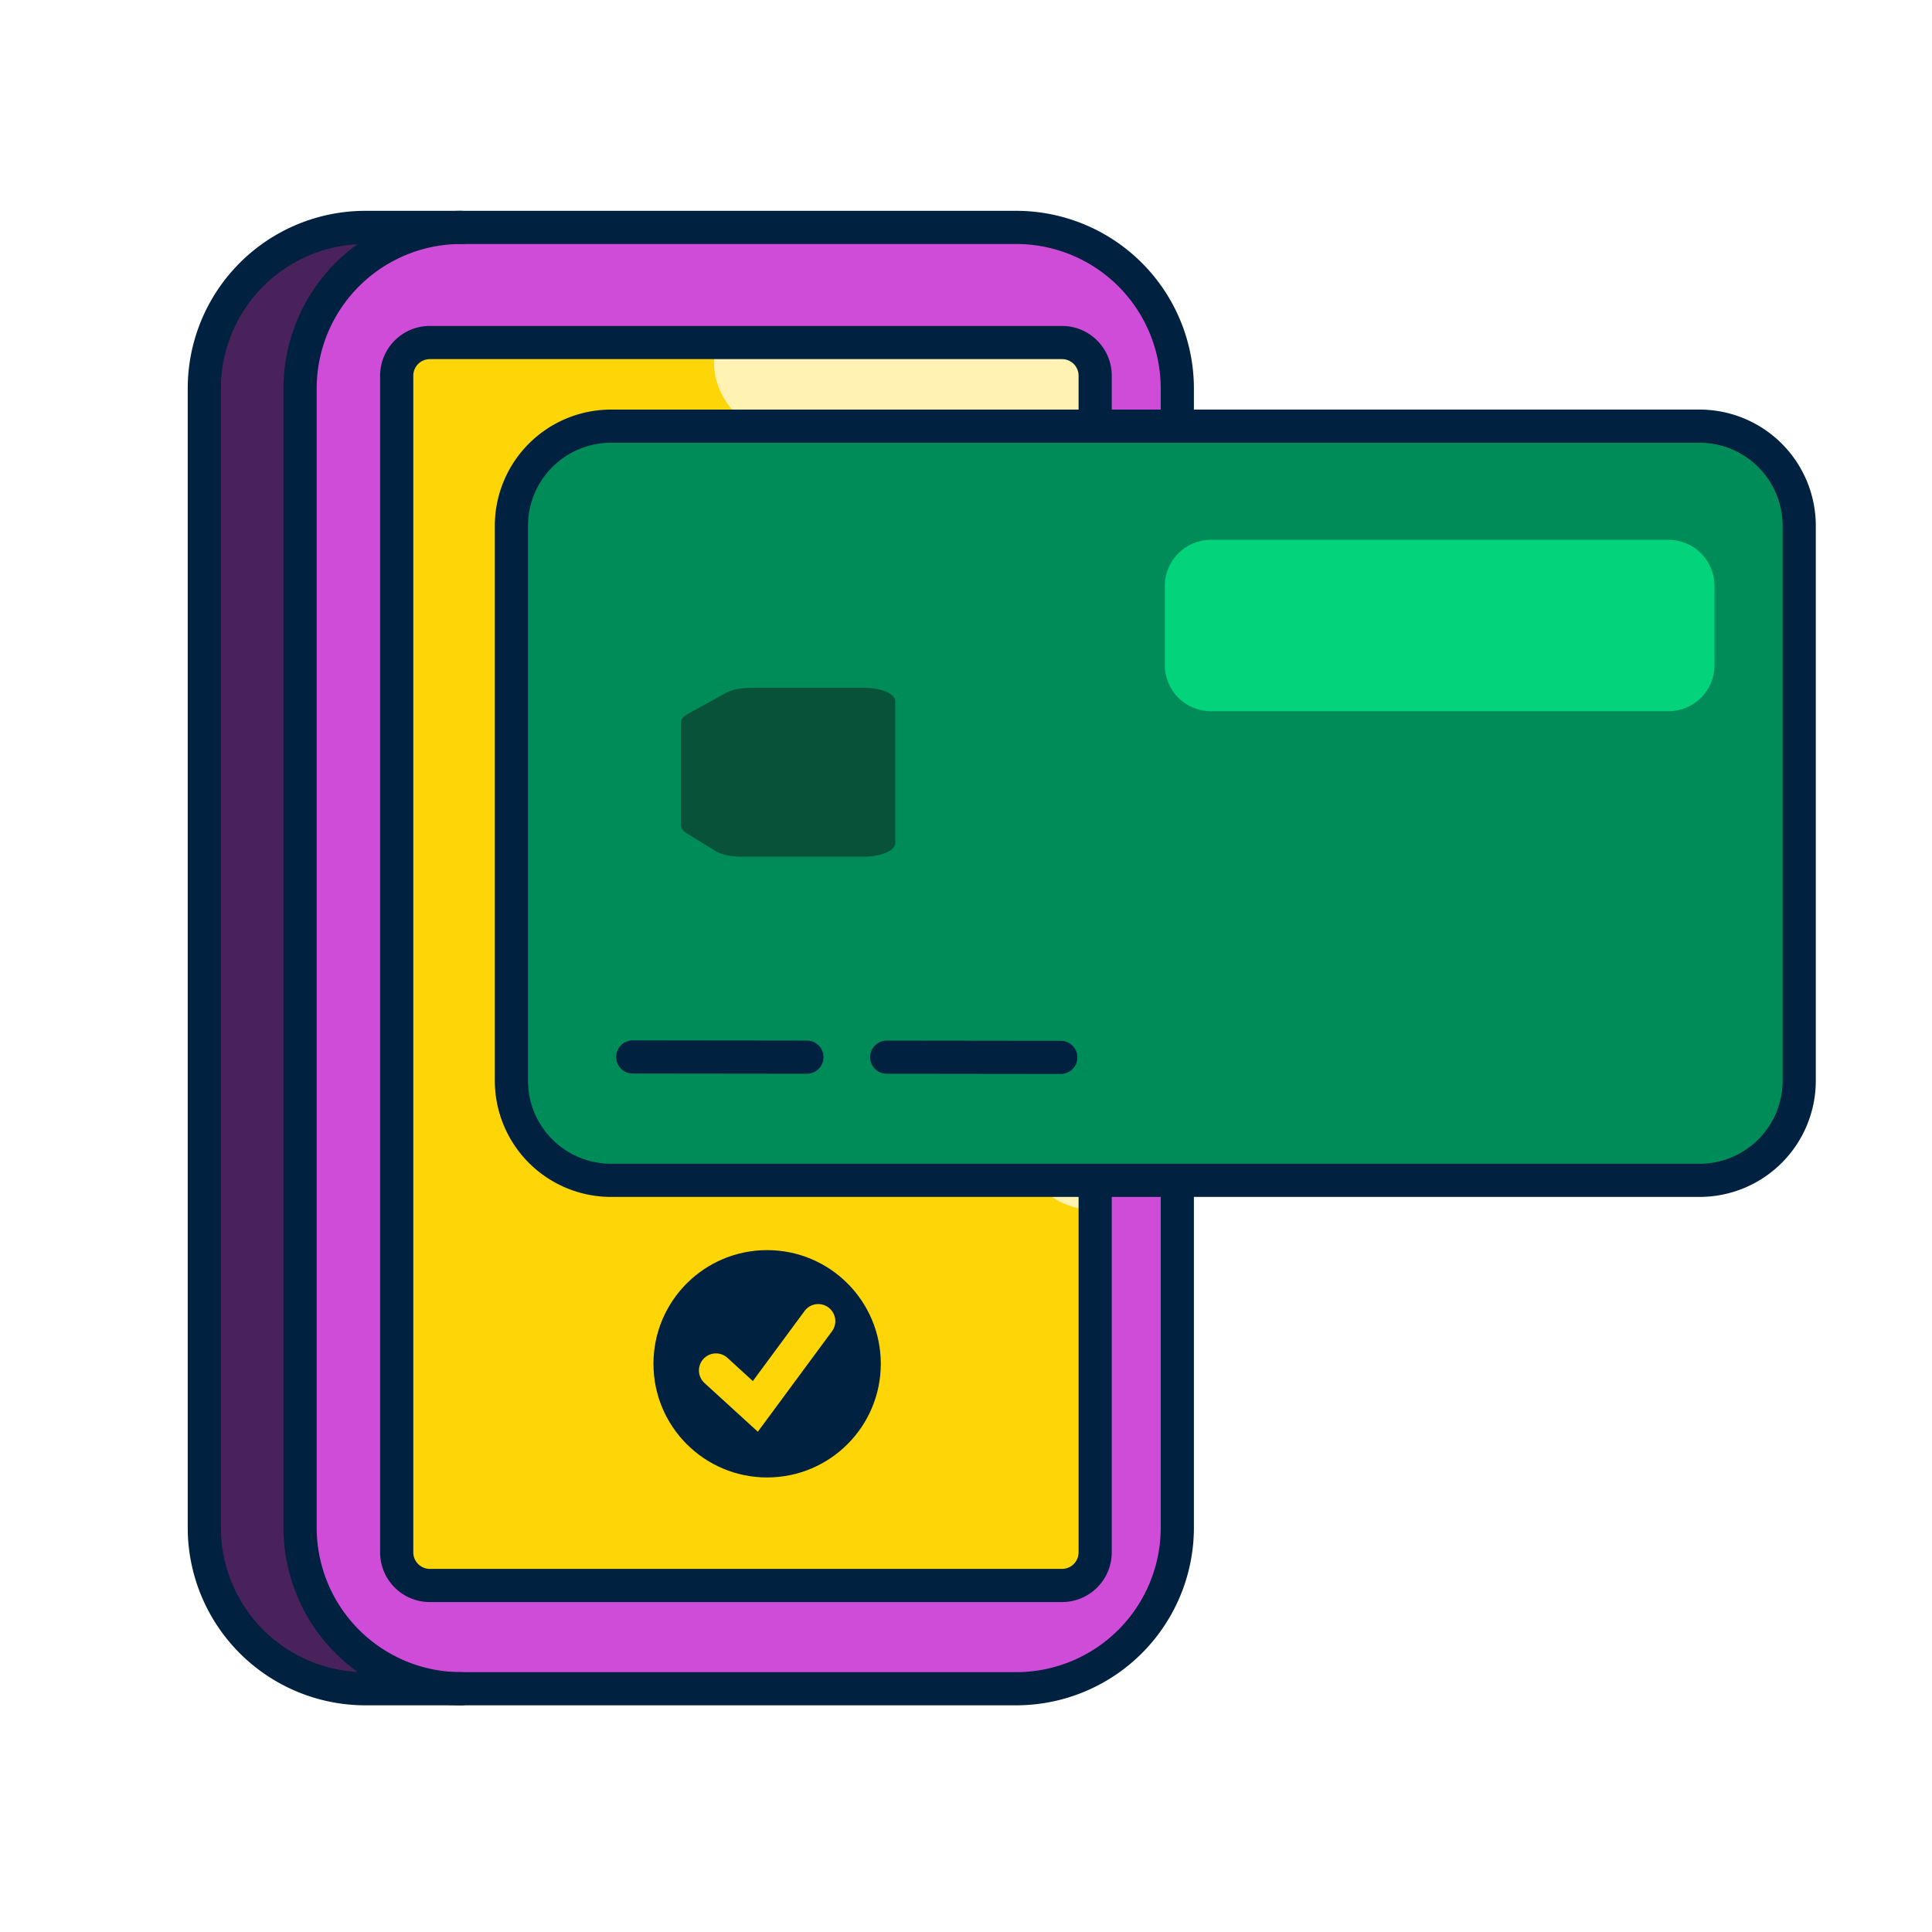 <svg xmlns="http://www.w3.org/2000/svg" width="48" height="48" fill="none"><path fill="#CF4CD9" d="m26.047 5.65-17.623.034L4.94 8.76l.135 29.192s.487 3.258 3.224 3.863c2.737.604 15.243.362 17.359.362 2.115 0 3.614-3.367 3.614-3.367s-.163-26.838-.022-29.161c.14-2.324-3.201-4.003-3.201-4.003l-.003.003Z"/><path fill="#49225B" d="M4.992 38.254c-.053 2.304 2.79 3.522 2.79 3.522l1.837.18-1.836-2.163V7.875l1.93-2.225-1.93.287L5.195 8.2s-.147 27.75-.2 30.053h-.003Z"/><path fill="#FED607" d="M27.087 8.58H9.822v30.8h17.451l-.186-30.8Z"/><path fill="#FFF2B2" d="M17.79 8.677c-.196.708.22 1.482.833 1.89.614.408 1.376.517 2.113.537.737.02 1.48-.036 2.205.085.197.033.4.081.557.202.163.121.267.307.346.495.52 1.22.183 2.627.371 3.941.051.346.141.695.332.987.526.802 1.683.962 2.591.65V8.581l-9.347.096ZM26.942 19.762c-.726-.065-1.39.495-1.682 1.162-.296.666-.301 1.418-.301 2.146 0 1.06-.006 2.121-.006 3.181 0 .813 0 1.654.315 2.405.315.752 1.021 1.399 1.837 1.385l-.157-10.276-.006-.003Z"/><path stroke="#002140" stroke-linecap="round" stroke-linejoin="round" stroke-width=".824" d="M25.248 5.65H9.079a4.003 4.003 0 0 0-4.003 4.002v28.301a4.003 4.003 0 0 0 4.003 4.003h16.169a4.003 4.003 0 0 0 4.002-4.003v-28.3a4.003 4.003 0 0 0-4.002-4.003Z"/><path stroke="#002140" stroke-linecap="round" stroke-linejoin="round" stroke-width=".824" d="M11.459 41.956a4.002 4.002 0 0 1-4.003-4.003v-28.3a4.002 4.002 0 0 1 4.003-4.003"/><path stroke="#002140" stroke-linecap="round" stroke-linejoin="round" stroke-width=".824" d="M26.385 8.51H10.68a.824.824 0 0 0-.824.825v29.232c0 .455.369.824.824.824h15.705a.824.824 0 0 0 .824-.824V9.335a.824.824 0 0 0-.824-.825Z"/><path fill="#008C59" d="M42.583 10.676h-27.67a2.071 2.071 0 0 0-2.072 2.072V27.35c0 1.144.928 2.072 2.072 2.072h27.67a2.071 2.071 0 0 0 2.071-2.072V12.748a2.072 2.072 0 0 0-2.072-2.072Z"/><path stroke="#002140" stroke-linecap="round" stroke-linejoin="round" stroke-width=".824" d="M42.224 10.588H15.182a2.476 2.476 0 0 0-2.476 2.477v13.784a2.476 2.476 0 0 0 2.476 2.476h27.042a2.476 2.476 0 0 0 2.477-2.476V13.065a2.476 2.476 0 0 0-2.477-2.477ZM15.72 26.26l4.327.005M22.03 26.265l4.325.005"/><path fill="#085239" d="M22.242 20.948v-3.526c.003-.184-.344-.333-.77-.333h-2.819c-.24 0-.465.044-.611.124l-.962.529c-.104.058-.162.13-.162.204v2.562c0 .069.047.135.135.19l.719.443c.146.091.385.143.639.143h3.057c.427-.002.772-.151.774-.333v-.003Z"/><path fill="#03D47C" d="M41.453 13.412H30.085c-.632 0-1.144.512-1.144 1.143v1.972c0 .632.512 1.143 1.144 1.143h11.368c.631 0 1.143-.511 1.143-1.143v-1.972c0-.631-.512-1.143-1.143-1.143Z"/><circle cx="19.059" cy="33.883" r="2.824" fill="#002140"/><path fill="#FED607" fill-rule="evenodd" d="M20.581 32.483a.423.423 0 0 1 .09.592l-1.843 2.496-1.325-1.21a.423.423 0 1 1 .571-.625l.63.576 1.285-1.74a.423.423 0 0 1 .592-.09Z" clip-rule="evenodd"/></svg>
